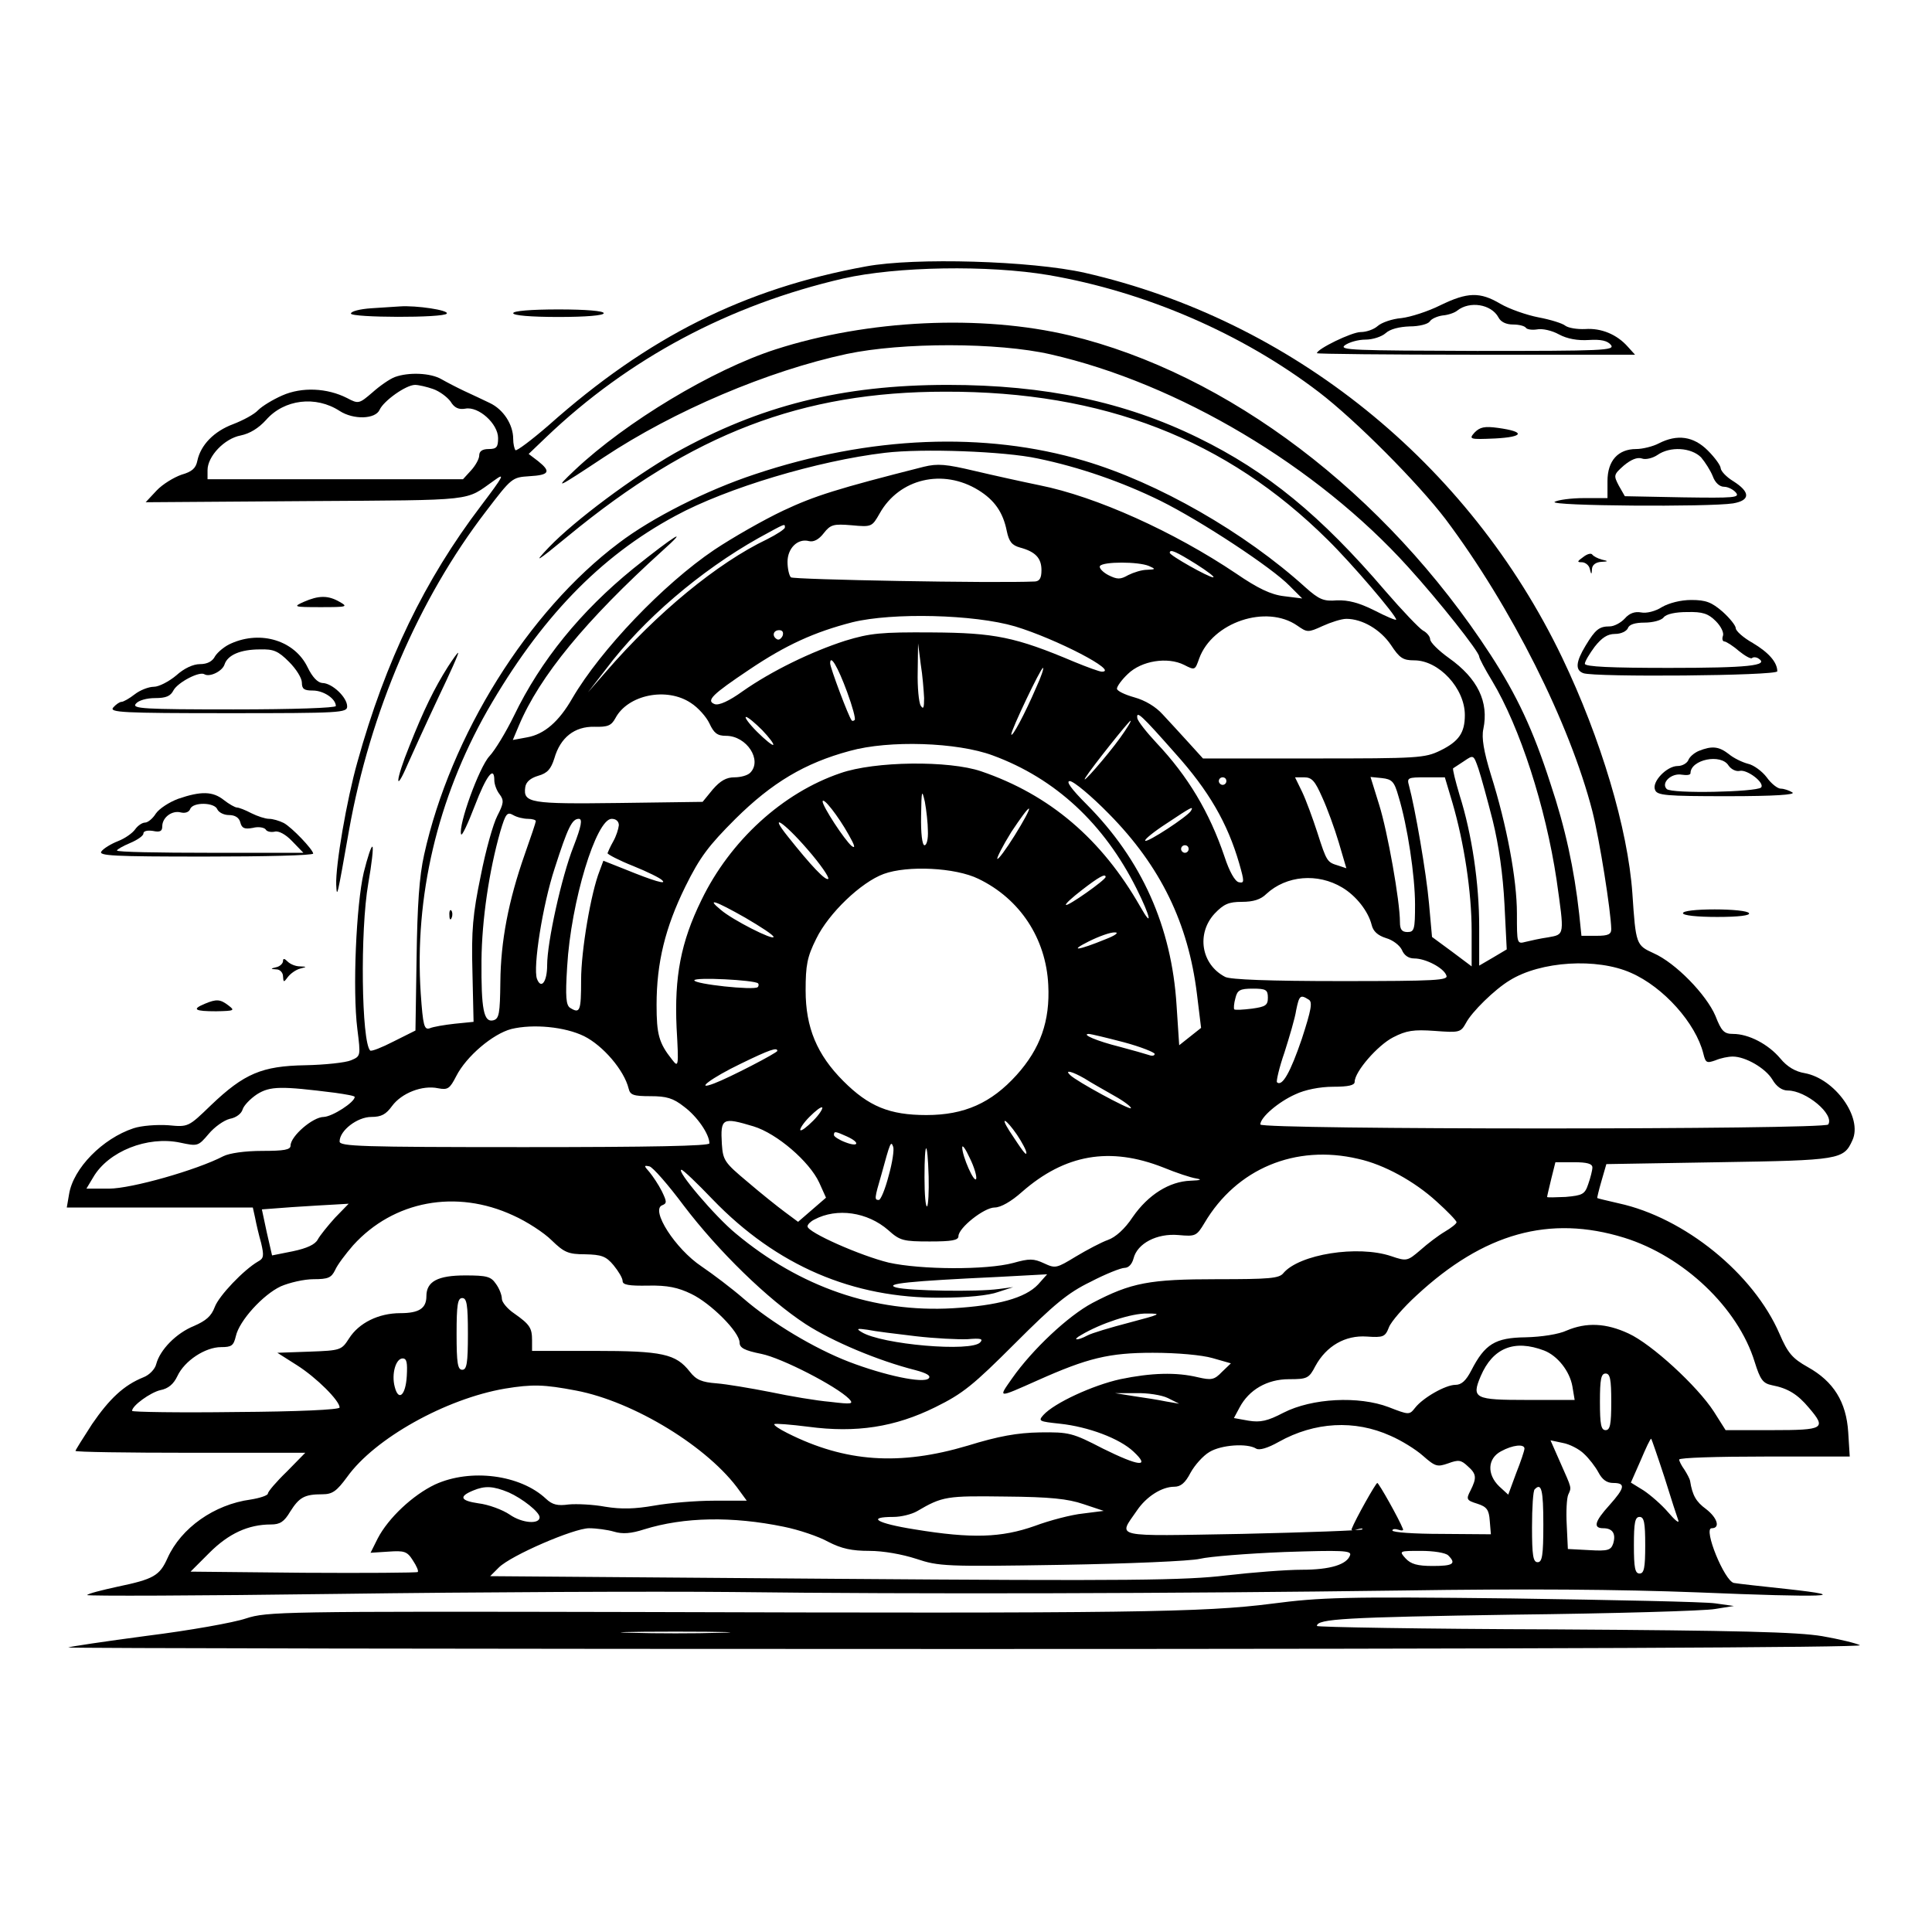 <svg version="1.0" xmlns="http://www.w3.org/2000/svg"
 width="512pt" height="512pt" viewBox="0 0 512 512"
 preserveAspectRatio="xMidYMid meet">
<g transform="translate(0,512) scale(0.1,-0.1)"
fill="#000000" stroke="none">
<path d="M2295 4414 c-323 -59 -578 -187 -841 -421 -45 -39 -85 -69 -88 -66
-3 4 -6 17 -6 30 0 38 -26 78 -62 95 -18 9 -49 23 -68 32 -19 9 -46 23 -60 31
-29 17 -87 19 -123 6 -14 -5 -41 -24 -60 -41 -35 -30 -37 -31 -67 -15 -53 27
-120 30 -172 7 -25 -11 -53 -28 -64 -39 -10 -11 -40 -27 -66 -37 -51 -19 -86
-55 -95 -97 -4 -20 -14 -29 -42 -37 -20 -7 -50 -25 -66 -42 l-29 -31 425 3
c460 3 419 -1 499 55 30 22 24 11 -35 -67 -149 -196 -253 -410 -328 -680 -28
-99 -58 -273 -56 -325 2 -36 2 -36 34 145 56 313 184 612 363 845 68 89 69 90
115 93 53 3 58 12 23 40 l-25 19 47 45 c218 208 484 350 787 420 141 32 384
36 544 9 256 -44 513 -155 716 -310 98 -75 262 -240 336 -337 174 -232 329
-541 389 -774 19 -75 49 -264 50 -312 0 -14 -8 -18 -39 -18 l-40 0 -6 58 c-13
118 -37 229 -76 345 -46 143 -89 234 -159 342 -279 429 -696 745 -1115 846
-235 56 -535 42 -780 -37 -167 -54 -396 -192 -531 -319 -57 -54 -51 -51 76 33
187 124 435 229 644 274 147 31 400 31 540 -1 338 -77 706 -296 948 -564 80
-88 188 -224 188 -237 0 -4 15 -33 34 -64 74 -123 142 -334 171 -527 21 -149
22 -145 -22 -153 -21 -3 -48 -9 -60 -12 -23 -6 -23 -5 -23 75 0 91 -27 235
-69 368 -19 62 -25 98 -20 121 15 72 -15 134 -91 188 -28 20 -50 42 -50 50 0
7 -9 18 -19 23 -10 6 -55 53 -99 104 -172 201 -313 317 -497 407 -194 95 -405
140 -663 140 -281 0 -499 -55 -724 -181 -110 -63 -265 -178 -333 -249 -43 -45
-35 -41 50 29 330 272 620 383 1000 383 419 1 745 -126 1014 -393 64 -63 181
-200 181 -211 0 -3 -26 8 -57 24 -42 21 -70 28 -100 27 -35 -3 -47 2 -83 34
-161 146 -391 278 -587 336 -263 78 -568 66 -873 -36 -127 -42 -272 -115 -360
-182 -241 -181 -446 -510 -516 -826 -13 -58 -18 -134 -20 -273 l-3 -193 -58
-29 c-31 -16 -59 -27 -62 -24 -23 23 -27 317 -5 443 9 51 14 95 11 97 -3 3
-13 -28 -23 -68 -20 -86 -30 -311 -17 -415 9 -72 9 -72 -17 -83 -14 -6 -69
-12 -121 -13 -115 -2 -162 -22 -250 -106 -60 -58 -60 -58 -113 -53 -30 2 -71
-1 -92 -8 -82 -27 -160 -106 -171 -175 l-6 -35 247 0 246 0 6 -27 c3 -16 10
-46 16 -67 8 -34 7 -41 -8 -49 -38 -22 -104 -91 -115 -121 -9 -24 -23 -36 -55
-50 -47 -19 -90 -63 -100 -101 -3 -13 -18 -29 -34 -35 -52 -21 -90 -57 -136
-124 -24 -37 -44 -69 -44 -71 0 -3 137 -5 305 -5 l304 0 -49 -50 c-28 -27 -50
-53 -50 -58 0 -5 -21 -12 -46 -16 -96 -13 -184 -75 -220 -155 -21 -47 -37 -56
-133 -76 -41 -9 -77 -18 -80 -22 -3 -3 295 -2 664 3 369 5 839 7 1045 5 487
-6 1174 -4 1775 4 329 5 576 3 785 -5 337 -14 418 -11 235 9 -66 7 -129 14
-140 16 -25 5 -82 145 -59 145 24 0 15 28 -15 51 -26 19 -36 36 -42 74 -1 6
-8 19 -15 30 -8 11 -14 23 -14 27 0 5 102 8 226 8 l226 0 -4 64 c-5 81 -39
135 -107 173 -41 23 -53 37 -75 88 -69 160 -252 308 -426 346 -30 7 -56 13
-57 14 -1 0 4 21 11 45 l13 45 299 5 c320 5 330 7 353 58 28 60 -46 163 -126
178 -25 4 -47 17 -65 39 -32 38 -84 65 -125 65 -24 0 -31 7 -47 48 -24 56
-105 140 -164 166 -46 21 -47 23 -56 158 -12 172 -84 412 -186 625 -248 517
-718 895 -1265 1020 -142 32 -451 41 -580 17z m-1147 -325 c17 -6 37 -21 46
-33 10 -17 22 -22 39 -19 35 7 87 -40 87 -78 0 -24 -4 -29 -25 -29 -17 0 -25
-6 -25 -17 0 -9 -10 -27 -22 -40 l-21 -23 -339 0 -338 0 0 24 c0 37 45 84 88
92 24 5 47 19 67 41 48 55 132 65 195 24 37 -24 95 -22 106 3 11 24 70 66 94
66 9 0 31 -5 48 -11z m1602 -184 c111 -23 223 -62 325 -112 107 -53 297 -178
343 -226 l33 -33 -48 6 c-35 4 -70 21 -127 60 -165 111 -371 204 -521 234 -44
9 -121 26 -172 38 -76 18 -98 20 -135 11 -229 -58 -289 -77 -372 -116 -53 -25
-135 -72 -183 -104 -135 -91 -301 -265 -376 -393 -36 -63 -75 -96 -120 -104
l-38 -7 16 38 c55 131 178 280 380 463 75 67 34 42 -77 -47 -139 -113 -245
-243 -316 -390 -21 -43 -50 -91 -65 -107 -27 -29 -83 -183 -75 -207 2 -6 18
28 36 75 31 81 52 108 52 68 0 -10 6 -27 14 -37 12 -16 11 -24 -6 -57 -11 -21
-31 -92 -44 -159 -21 -101 -25 -145 -22 -254 l3 -133 -50 -5 c-27 -3 -57 -8
-66 -12 -15 -5 -18 7 -24 92 -17 256 44 516 176 749 140 244 298 409 499 517
136 74 378 146 555 167 100 12 317 4 405 -15z m-157 -84 c42 -26 65 -58 75
-108 6 -29 14 -38 35 -44 41 -11 57 -28 57 -60 0 -21 -5 -29 -17 -30 -109 -5
-640 5 -647 11 -5 5 -9 24 -9 41 0 36 27 63 57 55 12 -3 26 4 39 21 18 23 26
25 74 21 53 -5 54 -4 74 31 52 93 168 120 262 62z m-513 -99 c0 -4 -21 -18
-47 -31 -132 -63 -292 -195 -427 -351 l-48 -55 48 62 c98 131 251 261 404 347
73 40 70 39 70 28z m1090 -97 c30 -19 51 -35 45 -35 -12 0 -115 58 -115 65 0
11 17 3 70 -30z m-125 -5 c18 -8 18 -9 -5 -10 -14 0 -36 -7 -50 -14 -21 -12
-29 -12 -53 0 -15 8 -25 19 -22 24 8 12 102 12 130 0z m-355 -160 c109 -33
277 -120 230 -120 -6 0 -39 12 -73 26 -156 66 -211 77 -377 78 -136 1 -164 -2
-230 -22 -90 -29 -195 -80 -272 -134 -36 -26 -63 -38 -74 -34 -24 9 -6 26 91
91 98 66 173 100 274 126 106 26 322 21 431 -11z m748 2 c26 -18 28 -19 67 -1
22 10 50 19 63 19 42 0 90 -28 118 -69 23 -35 32 -41 62 -41 65 0 134 -74 134
-145 0 -47 -16 -70 -65 -94 -41 -20 -59 -21 -336 -21 l-293 0 -39 43 c-21 23
-52 57 -68 74 -18 20 -46 37 -75 45 -25 7 -46 17 -46 23 0 6 13 24 29 39 36
35 105 46 149 24 29 -15 29 -14 40 17 35 96 178 144 260 87z m-1364 -27 c-4
-8 -10 -12 -15 -9 -14 8 -10 24 6 24 9 0 12 -6 9 -15z m375 -165 c0 -26 -2
-31 -9 -20 -5 8 -9 49 -8 90 l1 75 7 -55 c5 -30 8 -71 9 -90z m-204 16 c14
-38 23 -71 20 -74 -3 -3 -7 -3 -8 -1 -8 9 -57 140 -57 151 0 25 20 -8 45 -76z
m501 12 c-30 -70 -65 -135 -66 -124 0 12 78 176 84 176 3 0 -5 -24 -18 -52z
m-915 -41 c19 -12 41 -37 49 -54 12 -26 21 -33 44 -33 55 0 97 -65 64 -98 -7
-7 -25 -12 -42 -12 -21 0 -37 -9 -57 -32 l-27 -33 -222 -3 c-235 -3 -254 0
-248 42 2 14 14 24 34 30 25 7 34 18 43 46 16 56 54 85 106 84 36 -1 45 3 56
23 33 62 136 83 200 40z m1284 -134 c88 -98 138 -184 169 -291 14 -49 14 -53
-1 -50 -10 2 -25 28 -38 68 -40 118 -97 213 -180 301 -27 29 -50 58 -51 66 -3
21 11 8 101 -94z m-1095 62 c18 -19 32 -37 29 -39 -2 -2 -21 13 -43 35 -21 21
-34 39 -29 39 5 0 24 -16 43 -35z m948 -21 c-33 -46 -108 -132 -91 -104 17 27
115 150 119 150 3 0 -10 -21 -28 -46z m-337 -46 c166 -61 295 -181 381 -353
37 -74 44 -108 10 -48 -102 179 -240 297 -422 359 -85 29 -282 27 -373 -5
-153 -52 -292 -179 -368 -336 -55 -112 -72 -204 -66 -338 6 -105 5 -107 -12
-85 -35 44 -41 67 -41 145 0 112 23 205 76 313 39 79 62 109 133 180 97 96
184 148 303 180 104 29 285 23 379 -12z m1325 -173 c16 -65 27 -143 31 -221
l6 -120 -37 -22 -36 -21 0 103 c0 114 -19 245 -52 349 -11 37 -19 69 -17 71 2
1 15 10 29 19 25 17 25 17 38 -20 7 -21 24 -83 38 -138z m-706 105 c0 -5 -4
-10 -10 -10 -5 0 -10 5 -10 10 0 6 5 10 10 10 6 0 10 -4 10 -10z m254 -43 c13
-28 33 -83 44 -120 l20 -68 -21 7 c-30 9 -31 10 -56 88 -12 37 -30 86 -40 107
l-19 39 24 0 c21 0 29 -10 48 -53z m202 3 c24 -78 44 -212 44 -287 0 -66 -2
-73 -20 -73 -15 0 -20 7 -20 26 0 57 -33 241 -55 311 l-23 74 30 -3 c27 -3 33
-9 44 -48z m143 -17 c31 -106 51 -237 51 -340 l0 -94 -52 39 -53 39 -8 89 c-7
80 -37 253 -53 312 -6 21 -3 22 44 22 l51 0 20 -67z m-910 -30 c137 -139 210
-290 233 -477 l11 -90 -29 -23 -29 -23 -7 106 c-13 208 -92 385 -238 532 -41
41 -56 62 -45 62 10 0 57 -39 104 -87z m-480 -45 c1 -21 -3 -38 -9 -38 -6 0
-10 32 -9 78 1 68 2 72 10 37 4 -22 8 -57 8 -77z m-210 -10 c16 -28 19 -38 8
-30 -19 16 -77 105 -77 118 1 13 41 -38 69 -88z m440 -2 c-23 -37 -44 -65 -46
-62 -2 2 14 34 37 71 24 36 44 64 47 62 2 -3 -15 -34 -38 -71z m467 65 c-9
-15 -116 -85 -121 -79 -3 3 23 24 57 46 66 44 72 47 64 33z m-1757 -21 c12 0
21 -3 21 -6 0 -3 -13 -42 -29 -87 -44 -125 -64 -232 -65 -339 -1 -84 -3 -98
-19 -102 -25 -6 -32 29 -31 159 1 107 20 237 50 342 14 47 18 52 34 43 10 -6
28 -10 39 -10z m121 -73 c-32 -81 -70 -254 -70 -315 0 -44 -16 -65 -27 -36
-11 30 15 196 47 293 35 109 46 131 64 131 10 0 7 -19 -14 -73z m120 56 c-1
-10 -7 -29 -15 -43 -8 -14 -14 -28 -15 -31 0 -3 30 -19 68 -34 37 -15 72 -32
77 -38 13 -12 -22 -2 -98 29 l-58 23 -10 -27 c-23 -58 -49 -211 -49 -289 0
-83 -3 -90 -29 -74 -11 7 -13 29 -8 109 10 173 77 392 118 392 12 0 19 -7 19
-17z m500 -64 c34 -39 58 -74 55 -78 -7 -6 -45 34 -107 112 -53 66 -11 39 52
-34z m1010 1 c0 -5 -4 -10 -10 -10 -5 0 -10 5 -10 10 0 6 5 10 10 10 6 0 10
-4 10 -10z m-557 -79 c110 -53 179 -158 185 -281 5 -96 -21 -169 -84 -239 -67
-74 -138 -106 -239 -106 -98 0 -153 23 -220 90 -70 70 -100 142 -100 240 0 67
4 89 28 137 33 68 119 150 179 172 63 23 190 17 251 -13z m337 5 c0 -8 -101
-79 -105 -74 -3 2 17 20 43 40 44 34 62 44 62 34z m627 -28 c37 -22 69 -63 78
-99 4 -17 16 -28 38 -35 18 -5 36 -19 42 -31 6 -15 18 -23 33 -23 30 0 78 -25
85 -45 6 -13 -26 -15 -279 -15 -190 0 -293 4 -307 11 -64 33 -77 115 -28 168
24 25 37 31 72 31 30 0 50 6 65 21 53 49 136 56 201 17z m-1582 -80 c41 -24
75 -46 75 -51 0 -10 -109 45 -140 72 -39 32 -16 25 65 -21z m955 -57 c-73 -30
-99 -33 -45 -6 28 14 59 25 70 24 11 0 1 -8 -25 -18z m1392 -89 c87 -38 172
-134 192 -214 6 -25 9 -26 32 -18 14 6 34 10 46 10 34 0 87 -31 105 -61 11
-19 26 -29 41 -29 48 0 124 -63 107 -90 -9 -14 -1505 -14 -1505 0 0 19 48 60
93 80 25 12 65 20 100 20 41 0 57 4 57 13 0 27 61 97 102 118 35 18 54 21 110
17 66 -5 69 -4 83 21 15 29 76 89 116 113 82 51 231 60 321 20z m-2313 -28 c2
-2 2 -7 -1 -10 -10 -9 -168 8 -168 18 0 9 159 1 169 -8z m1351 -38 c0 -20 -6
-24 -42 -29 -24 -3 -44 -4 -47 -2 -2 2 -1 16 3 30 5 21 12 25 46 25 35 0 40
-3 40 -24z m108 -5 c11 -6 7 -27 -18 -104 -30 -88 -52 -128 -66 -115 -2 3 6
39 20 79 13 41 28 91 31 112 8 39 11 42 33 28z m-1920 -97 c50 -25 106 -90
118 -139 4 -17 13 -20 58 -20 42 0 60 -5 89 -28 35 -26 67 -73 67 -97 0 -7
-155 -10 -490 -10 -435 0 -490 2 -490 15 0 29 47 65 84 65 27 0 39 7 55 29 25
34 80 56 122 47 26 -5 31 -1 48 32 27 53 97 112 146 125 58 14 142 6 193 -19z
m1430 -16 c45 -12 82 -27 82 -31 0 -5 -7 -6 -15 -3 -9 3 -44 13 -78 22 -60 15
-102 33 -82 34 6 0 47 -10 93 -22z m-918 -23 c0 -5 -127 -71 -167 -86 -55 -21
-7 15 70 52 78 38 97 44 97 34z m814 -73 c17 -11 53 -31 79 -46 27 -15 46 -30
44 -33 -5 -4 -144 71 -161 88 -16 15 5 10 38 -9z m-1986 -38 c28 -4 52 -8 52
-11 0 -14 -59 -52 -82 -53 -29 0 -88 -51 -88 -76 0 -11 -17 -14 -75 -14 -46 0
-87 -6 -103 -14 -71 -37 -244 -86 -303 -86 l-60 0 18 30 c40 69 144 110 230
92 47 -10 48 -10 76 23 15 18 40 36 56 40 17 3 31 14 34 25 3 10 20 28 38 40
35 22 64 22 207 4z m1267 -74 c-16 -16 -31 -28 -34 -25 -2 3 8 19 24 35 16 16
31 28 34 25 2 -3 -8 -19 -24 -35z m-158 -15 c62 -19 148 -93 174 -149 l18 -40
-37 -32 -37 -32 -35 26 c-19 14 -64 50 -99 80 -61 51 -65 57 -68 100 -4 69 1
72 84 47z m698 -22 c14 -21 25 -42 25 -48 0 -9 -9 3 -45 58 -26 41 -9 32 20
-10z m-450 -5 c35 -16 31 -29 -5 -15 -16 6 -30 15 -30 19 0 11 4 10 35 -4z
m110 -104 c-9 -35 -21 -64 -26 -64 -12 0 -12 3 7 68 23 84 25 90 31 73 3 -7
-2 -42 -12 -77z m232 -8 c-5 -13 -37 60 -37 83 0 9 9 -4 20 -28 12 -24 19 -49
17 -55z m-126 6 c1 -40 -1 -75 -4 -79 -4 -3 -7 31 -7 77 0 101 8 103 11 2z
m622 24 c34 -14 73 -27 87 -29 17 -3 12 -5 -15 -6 -56 -2 -112 -37 -153 -96
-21 -32 -46 -54 -66 -61 -17 -6 -55 -26 -85 -44 -51 -31 -54 -32 -84 -18 -28
13 -39 13 -82 1 -71 -19 -245 -18 -330 1 -74 18 -215 80 -215 96 0 5 8 13 18
18 60 32 141 20 196 -28 31 -28 40 -30 110 -30 58 0 76 3 76 14 0 22 68 76 96
76 16 0 44 16 72 41 114 100 233 121 375 65z m516 23 c69 -15 150 -60 208
-113 29 -26 53 -51 53 -55 0 -4 -14 -15 -31 -25 -17 -10 -46 -32 -65 -49 -34
-29 -36 -30 -77 -16 -89 30 -244 5 -286 -45 -11 -14 -38 -16 -175 -16 -180 0
-228 -9 -331 -63 -64 -34 -159 -123 -213 -200 -37 -53 -40 -53 68 -5 132 59
189 73 305 73 65 0 130 -6 158 -14 l49 -14 -24 -23 c-20 -21 -28 -22 -63 -14
-58 14 -124 12 -206 -5 -73 -16 -175 -63 -204 -95 -14 -16 -12 -17 44 -23 75
-8 158 -39 195 -74 46 -43 14 -39 -81 8 -81 42 -90 44 -167 43 -60 -1 -110
-10 -191 -35 -181 -54 -325 -44 -478 33 -22 11 -37 21 -35 24 3 2 43 -1 90 -7
127 -17 230 -1 337 52 73 36 100 58 211 169 103 103 140 134 200 163 40 21 81
37 90 37 11 0 20 10 24 25 10 40 62 67 119 62 45 -4 48 -3 69 32 85 144 241
209 407 170z m621 -23 c0 -7 -5 -27 -11 -44 -9 -27 -15 -30 -60 -34 -27 -1
-49 -2 -49 0 0 2 5 23 11 48 l11 44 49 0 c35 0 49 -4 49 -14z m-2408 -101 c92
-121 222 -248 323 -314 71 -46 192 -97 291 -122 30 -8 42 -15 35 -22 -14 -14
-117 8 -211 44 -91 35 -205 103 -280 168 -30 26 -80 64 -111 85 -69 46 -136
150 -104 162 13 5 12 10 -1 37 -9 18 -24 40 -33 51 -15 17 -15 18 0 15 9 -2
50 -49 91 -104z m77 16 c169 -175 371 -262 605 -260 67 0 127 6 151 15 l40 13
-38 -5 c-58 -8 -238 -5 -272 4 -34 10 35 17 270 28 l130 7 -24 -27 c-34 -36
-107 -56 -226 -63 -208 -12 -405 56 -575 198 -55 45 -160 169 -144 169 4 0 41
-35 83 -79z m-529 -42 c36 -16 82 -46 102 -66 33 -32 44 -37 89 -37 43 -1 55
-5 75 -29 13 -16 24 -34 24 -42 0 -10 17 -13 68 -12 51 1 79 -5 114 -22 52
-25 128 -101 128 -129 0 -14 13 -21 58 -30 54 -11 198 -85 232 -119 13 -14 8
-15 -50 -8 -36 3 -107 15 -159 26 -51 10 -116 21 -142 23 -39 3 -54 9 -71 31
-37 47 -72 55 -253 55 l-165 0 0 28 c0 33 -6 42 -47 71 -18 12 -33 30 -33 39
0 10 -7 28 -16 40 -13 19 -24 22 -81 22 -73 0 -103 -16 -103 -55 0 -32 -19
-45 -69 -45 -58 0 -110 -26 -136 -67 -20 -31 -22 -32 -105 -35 l-85 -3 52 -33
c52 -33 113 -94 113 -112 0 -6 -113 -11 -275 -12 -151 -2 -275 0 -275 3 0 14
49 49 75 55 21 4 35 16 45 37 19 41 74 77 116 77 28 0 33 4 39 29 9 41 72 110
119 132 23 10 62 19 87 19 39 0 47 4 57 24 6 14 28 43 48 66 107 118 273 149
424 79z m-472 -6 c-19 -21 -40 -47 -46 -58 -7 -13 -28 -23 -66 -31 l-55 -11
-14 61 -13 61 80 6 c45 3 97 6 116 7 l34 2 -36 -37z m3416 -53 c158 -49 302
-186 346 -329 15 -48 22 -57 46 -62 42 -8 68 -24 98 -60 47 -55 40 -59 -97
-59 l-124 0 -31 49 c-44 68 -165 179 -226 207 -60 28 -112 30 -164 8 -21 -10
-67 -17 -109 -18 -81 -1 -108 -18 -144 -88 -14 -27 -26 -38 -42 -38 -26 0 -86
-34 -107 -61 -15 -19 -16 -19 -70 2 -79 30 -203 24 -279 -15 -42 -22 -61 -26
-92 -21 l-39 7 15 28 c25 47 73 75 131 75 48 0 53 2 70 35 29 53 79 82 136 78
44 -3 49 -1 59 25 6 15 39 53 73 84 178 165 352 214 550 153z m-3064 -255 c0
-78 -3 -95 -15 -95 -12 0 -15 17 -15 95 0 78 3 95 15 95 12 0 15 -17 15 -95z
m1753 30 c-50 -13 -100 -28 -111 -34 -28 -15 -42 -13 -17 1 52 31 134 58 175
57 41 0 36 -2 -47 -24z m-567 -36 c51 -6 113 -9 138 -8 35 3 42 1 34 -8 -22
-27 -263 -6 -315 27 -15 9 -11 10 16 6 19 -4 76 -11 127 -17z m1666 -38 c36
-14 68 -55 75 -95 l6 -36 -126 0 c-139 0 -148 4 -123 63 32 75 89 98 168 68z
m-3014 -68 c-3 -51 -22 -68 -32 -28 -9 34 3 75 21 75 11 0 13 -11 11 -47z
m3192 -68 c0 -60 -3 -75 -15 -75 -12 0 -15 15 -15 75 0 60 3 75 15 75 12 0 15
-15 15 -75z m-2744 30 c154 -29 353 -151 434 -266 l19 -26 -87 0 c-48 0 -119
-6 -158 -13 -52 -9 -87 -10 -130 -3 -32 6 -76 8 -97 6 -29 -4 -43 -1 -60 15
-68 64 -200 81 -294 38 -59 -28 -124 -89 -152 -143 l-19 -38 47 3 c42 3 50 1
65 -23 10 -15 16 -29 13 -31 -2 -2 -139 -3 -303 -2 l-299 3 50 50 c51 51 103
75 163 75 24 0 35 7 51 34 24 38 38 46 85 46 27 0 38 8 66 46 73 102 261 207
418 234 73 12 104 11 188 -5z m1569 -20 l30 -15 -35 6 c-19 4 -57 10 -85 14
l-50 8 55 0 c30 1 69 -5 85 -13z m590 -100 c28 -12 67 -36 86 -53 33 -29 38
-30 67 -20 27 10 34 9 51 -7 24 -21 25 -31 8 -65 -12 -23 -11 -26 18 -35 25
-8 31 -16 33 -45 l3 -36 -131 1 c-71 0 -130 4 -130 9 0 4 7 5 16 2 9 -3 14 -2
12 2 -10 26 -64 122 -68 122 -4 0 -58 -96 -68 -122 -2 -4 5 -5 15 -1 10 3 16
3 13 0 -3 -3 -146 -8 -319 -12 -349 -6 -328 -11 -278 62 25 37 66 63 99 63 17
0 29 10 43 37 11 20 33 45 50 55 31 19 100 24 124 9 8 -5 30 1 60 18 95 53
201 59 296 16z m726 -110 c17 -55 34 -107 37 -115 2 -8 -10 2 -27 22 -17 20
-47 46 -65 58 l-34 21 26 59 c14 33 26 59 28 57 1 -1 17 -47 35 -102z m-213
62 c13 -12 30 -34 38 -49 10 -19 22 -28 39 -28 34 0 31 -13 -10 -59 -39 -43
-44 -61 -16 -61 25 0 34 -15 26 -41 -6 -17 -14 -20 -63 -17 l-57 3 -3 64 c-2
35 0 71 4 80 9 20 10 15 -21 85 l-26 59 33 -7 c17 -3 43 -16 56 -29z m-158 14
c0 -5 -10 -35 -22 -65 l-21 -57 -24 22 c-33 32 -31 74 5 93 31 17 62 20 62 7z
m-2692 -116 c36 -16 82 -52 82 -66 0 -19 -46 -16 -79 7 -19 13 -57 27 -83 30
-48 7 -53 18 -14 34 31 13 53 12 94 -5z m2742 -85 c0 -82 -3 -100 -15 -100
-12 0 -15 17 -15 93 0 52 3 97 7 100 18 19 23 -1 23 -93z m-1219 54 l54 -18
-55 -7 c-30 -3 -88 -18 -128 -33 -88 -31 -166 -34 -318 -9 -101 16 -129 33
-56 33 20 0 48 7 62 15 68 40 79 41 234 39 119 -1 166 -6 207 -20z m-794 -60
c40 -8 93 -26 118 -40 35 -18 62 -24 109 -24 37 0 87 -9 124 -21 60 -20 77
-21 385 -16 178 3 342 10 367 16 25 6 125 14 224 18 151 5 178 4 174 -8 -8
-25 -52 -39 -128 -39 -41 0 -131 -7 -200 -15 -108 -13 -253 -15 -1038 -9
l-913 7 23 23 c32 32 199 104 239 104 19 0 49 -4 66 -9 23 -7 46 -5 80 6 106
33 234 35 370 7z m2283 -49 c0 -60 -3 -75 -15 -75 -12 0 -15 15 -15 75 0 60 3
75 15 75 12 0 15 -15 15 -75z m-522 -27 c22 -22 13 -28 -41 -28 -41 0 -58 5
-72 20 -18 20 -17 20 41 20 33 0 65 -5 72 -12z"/>
<path d="M1191 2694 c0 -11 3 -14 6 -6 3 7 2 16 -1 19 -3 4 -6 -2 -5 -13z"/>
<path d="M3817 4311 c-32 -16 -78 -31 -103 -34 -25 -2 -53 -12 -63 -21 -10 -9
-30 -16 -45 -16 -24 0 -116 -45 -116 -56 0 -2 190 -4 422 -4 l421 0 -19 21
c-29 33 -71 50 -113 47 -22 -1 -45 3 -53 9 -7 6 -39 16 -71 22 -31 6 -77 22
-101 36 -54 32 -87 31 -159 -4z m154 -32 c6 -12 20 -19 39 -19 16 0 31 -4 34
-9 3 -4 16 -6 29 -4 14 3 40 -3 58 -13 22 -12 50 -17 80 -15 32 2 49 -2 58
-13 12 -15 -21 -16 -355 -16 -327 1 -367 2 -350 15 11 8 35 15 55 15 19 0 43
8 53 17 12 11 36 17 64 18 25 0 48 6 53 13 4 7 20 14 34 16 14 1 32 7 39 13
33 26 90 17 109 -18z"/>
<path d="M983 4303 c-29 -2 -53 -8 -53 -14 0 -11 247 -12 254 0 6 9 -81 22
-124 19 -14 -1 -49 -3 -77 -5z"/>
<path d="M1360 4290 c0 -6 47 -10 120 -10 73 0 120 4 120 10 0 6 -47 10 -120
10 -73 0 -120 -4 -120 -10z"/>
<path d="M3908 3974 c-16 -18 -14 -19 54 -16 77 4 81 18 8 28 -36 5 -48 2 -62
-12z"/>
<path d="M4396 3945 c-15 -8 -43 -15 -60 -15 -48 0 -76 -31 -76 -85 l0 -45
-62 0 c-35 0 -70 -5 -78 -10 -17 -11 409 -14 473 -4 46 8 46 30 0 59 -18 11
-32 26 -33 34 0 7 -15 28 -34 47 -38 38 -81 44 -130 19z m112 -37 c11 -13 25
-35 31 -50 6 -17 18 -28 30 -28 10 0 24 -7 31 -15 12 -14 -4 -15 -141 -13
l-153 3 -16 28 c-14 27 -14 29 13 53 19 16 36 23 48 19 10 -4 29 1 41 9 34 24
90 20 116 -6z"/>
<path d="M4196 3644 c-17 -12 -17 -14 -4 -14 9 0 19 -8 21 -17 4 -17 5 -17 6
0 1 10 10 17 24 18 20 1 20 2 2 6 -11 3 -22 9 -25 13 -3 5 -14 2 -24 -6z"/>
<path d="M805 3525 c-29 -13 -27 -14 45 -14 70 0 73 1 50 14 -31 18 -56 17
-95 0z"/>
<path d="M4404 3511 c-17 -11 -41 -17 -55 -14 -16 3 -31 -2 -43 -16 -11 -12
-29 -21 -40 -21 -28 0 -38 -8 -64 -51 -26 -43 -28 -65 -6 -73 29 -11 514 -7
514 5 0 24 -23 50 -65 75 -25 14 -45 32 -45 39 0 7 -16 27 -35 44 -29 25 -44
31 -83 31 -28 0 -59 -8 -78 -19z m143 -37 c14 -14 22 -31 19 -39 -3 -8 -1 -15
4 -15 4 0 22 -11 38 -25 16 -13 32 -22 35 -19 3 3 11 3 17 -1 30 -19 -29 -25
-237 -25 -152 0 -223 3 -223 11 0 6 12 26 26 45 19 24 34 34 54 34 16 0 30 7
34 15 3 10 19 15 44 15 22 0 45 6 51 14 7 9 32 14 62 14 41 1 56 -4 76 -24z"/>
<path d="M613 3415 c-17 -7 -36 -23 -43 -34 -7 -14 -21 -21 -40 -21 -18 0 -42
-11 -63 -30 -19 -16 -46 -30 -59 -30 -14 0 -37 -9 -51 -20 -14 -11 -30 -20
-35 -20 -5 0 -15 -7 -22 -15 -11 -13 24 -15 304 -15 299 0 316 1 316 18 0 24
-40 62 -66 62 -12 1 -26 15 -39 42 -34 70 -123 98 -202 63z m153 -49 c19 -19
34 -43 34 -55 0 -17 6 -21 29 -21 29 0 61 -22 61 -41 0 -5 -111 -9 -271 -9
-240 0 -270 2 -259 15 7 9 29 15 51 15 29 0 41 5 49 21 12 21 69 51 82 42 14
-8 47 8 53 26 8 25 42 40 94 40 36 1 48 -4 77 -33z"/>
<path d="M1187 3353 c-36 -57 -64 -114 -102 -210 -37 -91 -40 -131 -4 -47 12
27 47 104 79 172 32 67 57 122 54 122 -2 0 -14 -17 -27 -37z"/>
<path d="M4502 3130 c-12 -5 -25 -16 -28 -25 -4 -8 -16 -15 -28 -15 -29 0 -69
-42 -60 -63 5 -15 28 -17 193 -17 124 0 181 4 171 10 -8 5 -22 10 -31 10 -8 0
-25 13 -37 30 -12 16 -35 33 -50 36 -15 4 -38 15 -51 26 -26 20 -44 22 -79 8z
m79 -39 c7 -10 20 -16 29 -14 20 5 68 -32 57 -44 -13 -12 -237 -17 -250 -4
-16 16 12 43 40 38 13 -2 23 -1 23 4 0 36 81 53 101 20z"/>
<path d="M472 3003 c-24 -9 -50 -26 -59 -39 -8 -13 -21 -24 -29 -24 -7 0 -19
-8 -26 -18 -7 -10 -27 -24 -45 -31 -18 -7 -38 -19 -44 -27 -10 -12 31 -14 275
-14 157 0 286 3 286 8 -1 11 -56 69 -78 81 -12 6 -29 11 -39 11 -10 0 -31 7
-47 15 -15 8 -33 15 -38 15 -5 0 -21 9 -35 20 -29 23 -60 24 -121 3z m104 -28
c4 -8 17 -15 31 -15 16 0 27 -7 30 -20 4 -15 11 -18 33 -14 15 4 30 1 34 -4 3
-6 14 -8 24 -6 10 3 29 -7 46 -25 l30 -31 -247 0 c-136 0 -247 2 -247 6 0 3
16 12 35 20 19 8 35 19 35 25 0 7 11 9 25 7 19 -4 25 -1 25 12 0 24 26 43 49
37 12 -3 22 1 25 9 7 19 65 18 72 -1z"/>
<path d="M4460 2700 c0 -6 37 -10 91 -10 57 0 88 4 84 10 -3 6 -44 10 -91 10
-49 0 -84 -4 -84 -10z"/>
<path d="M750 2573 c0 -6 -8 -14 -17 -16 -17 -4 -17 -5 0 -6 9 0 17 -9 17 -18
1 -17 2 -17 13 -2 7 9 21 19 32 22 19 5 19 5 0 6 -12 0 -26 6 -33 13 -8 8 -12
9 -12 1z"/>
<path d="M543 2460 c-36 -15 -27 -20 30 -20 48 1 50 2 33 15 -22 17 -32 18
-63 5z"/>
<path d="M3370 870 c-180 -23 -373 -26 -1683 -22 -944 2 -979 1 -1035 -17 -32
-11 -150 -32 -262 -46 -113 -15 -207 -29 -209 -31 -2 -2 1069 -4 2380 -4 1492
0 2378 4 2368 10 -9 5 -54 16 -100 24 -65 11 -223 15 -711 18 -346 1 -628 6
-628 9 0 19 75 23 520 30 267 3 508 10 535 15 l50 8 -50 7 c-27 4 -270 9 -540
13 -444 5 -504 3 -635 -14z m-1462 -77 c-65 -2 -171 -2 -235 0 -65 1 -12 3
117 3 129 0 182 -2 118 -3z"/>
</g>
</svg>
